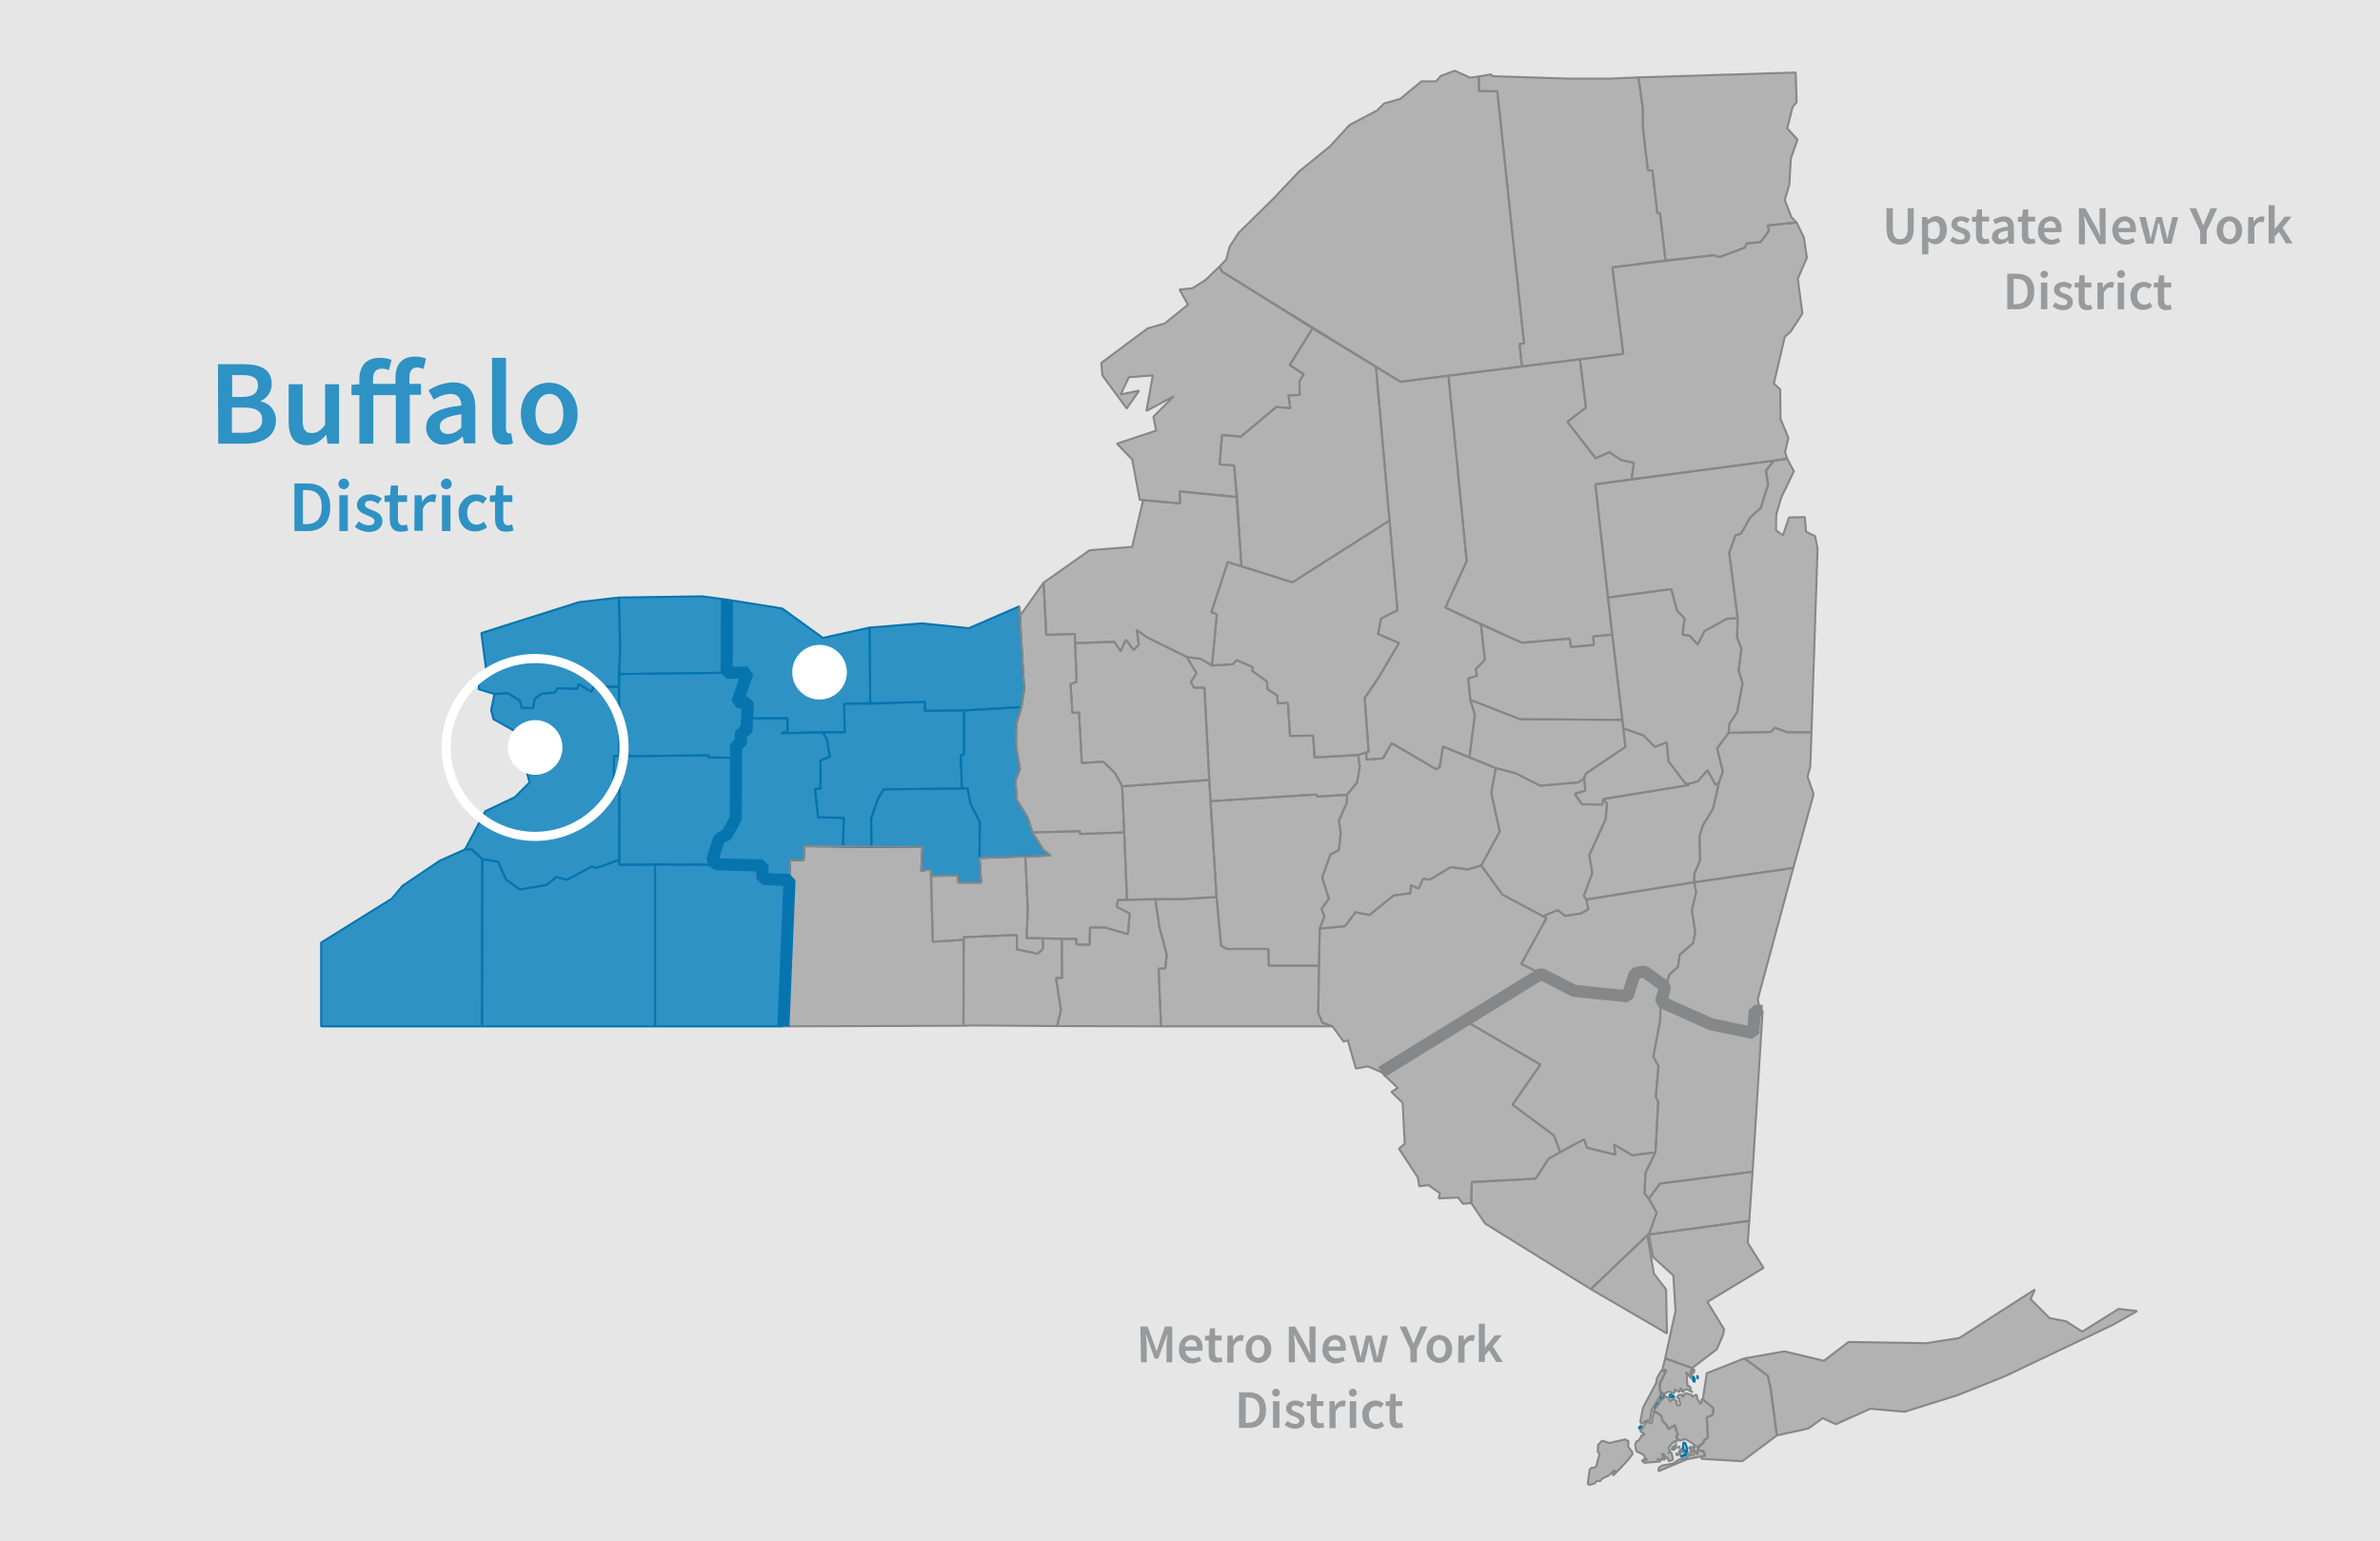 <?xml version="1.0" encoding="utf-8"?>
<!-- Generator: Adobe Illustrator 25.4.1, SVG Export Plug-In . SVG Version: 6.00 Build 0)  -->
<svg version="1.1" id="Layer_1" xmlns="http://www.w3.org/2000/svg" xmlns:xlink="http://www.w3.org/1999/xlink" x="0px" y="0px"
	 viewBox="0 0 784.1 507.9" style="enable-background:new 0 0 784.1 507.9;" xml:space="preserve">
<style type="text/css">
	.st0{fill:#E6E6E6;}
	.st1{opacity:0.8;fill:#A5A5A5;enable-background:new    ;}
	.st2{opacity:0.8;}
	.st3{fill:#A5A5A5;}
	.st4{fill:#007DBC;}
	.st5{fill:none;stroke:#0675AF;stroke-width:0.67;stroke-linejoin:bevel;}
	.st6{fill:none;stroke:#868788;stroke-width:0.67;stroke-linejoin:bevel;}
	.st7{fill:#007DBC;stroke:#868788;stroke-miterlimit:10;}
	.st8{opacity:0.8;fill:#007DBC;enable-background:new    ;}
	.st9{fill:#FFFFFF;}
	.st10{fill:none;stroke:#0675AF;stroke-width:4;stroke-linejoin:bevel;}
	.st11{fill:none;stroke:#FFFFFF;stroke-width:3;stroke-miterlimit:10;}
	.st12{opacity:0.8;fill:#868788;enable-background:new    ;}
	.st13{fill:none;stroke:#868788;stroke-width:4;stroke-linejoin:bevel;}
</style>
<g id="Background">
	<rect x="-11.2" y="-11.4" class="st0" width="804.9" height="530"/>
</g>
<g id="Metro_NY">
	<polygon class="st1" points="543.2,406.8 544.6,414.2 551.3,420.3 552,432 548.6,447.6 557.5,450.8 565.6,444.6 567.7,439.8 
		568,438 562.5,429 581,417.8 575.8,409.5 576.3,402.3 	"/>
	<polygon class="st1" points="482.8,336.4 507.5,350.8 498.3,364 512,374.2 514,379.6 521.9,375.4 522.8,378.2 532.3,380.5 
		531.7,377.1 537.8,380.7 545.4,379.7 546.3,363.1 545.5,361.4 546.4,351.3 544.7,348.2 546.9,336.5 547.2,330.1 548.6,325.1 
		541.7,320.1 538.6,320.7 536.2,328.3 518.6,326.5 507.7,320.9 	"/>
	<polygon class="st1" points="455.1,353.3 460.5,358.5 458.4,359.8 462.1,363.4 462.8,376.9 460.9,378.5 467.1,388 467.6,390.9 
		470.6,390.5 474.4,393.2 474,394.9 480.4,394.6 482,396.7 484.7,396.4 484.9,389.5 505.9,388.4 510.2,381.8 514,379.6 512,374.2 
		498.3,364 507.5,350.8 482.8,336.4 	"/>
	<polygon class="st1" points="582.4,453.3 583.3,457.2 585.4,473 595.8,470.7 600.5,467.3 604.8,469.3 616.2,464.2 627.5,465.2 
		645,459.7 660.5,453.5 696,436.6 704.1,432 698,431.3 686,438.8 680.7,435.4 675.2,434.3 669,428.1 670.4,424.9 645.5,440.9 
		634.6,442.6 609,442.1 600.9,448.4 587.9,445.3 574.7,447.6 	"/>
	<polygon class="st1" points="524.1,424.8 549.2,439.4 548.9,424.9 544.9,419.7 542.7,407 	"/>
	<polygon class="st1" points="535.4,474.3 530.2,475.5 527.8,474.7 527,475.6 526.5,476.1 526.4,478.5 527,479 525.9,483.1 
		525.2,483.7 524.4,483.6 523.7,484.3 523.1,489 523.7,489.3 525.4,488.8 526.1,487.9 527.1,488.1 527.9,487.2 530,486.2 
		531.8,484.5 532.2,484.9 531.7,485.6 531.3,485.6 531.5,486.2 536.1,481.4 537.8,479.2 537.8,478.6 536.4,476.7 536.5,474.9 	"/>
	<polygon class="st1" points="552.6,473.9 553.3,474.7 555.3,474.2 558.3,476.1 557,477.7 557.7,478.4 558.4,477.8 558.1,477.2 
		558.5,476.4 559.2,476.8 561.2,475.4 561.6,474.4 562.7,473.8 562.3,467 564,466.4 564.5,465.4 564.4,463.9 560.7,460.9 
		560.4,462.6 560.1,462.4 559,460.6 559.2,460.3 558.8,459.5 557.5,460.3 557.4,459.7 555.5,459.1 554.8,459.5 554.6,460.3 
		554.2,460.2 554.1,459.5 553,459.7 552.5,460.6 553.2,460.9 553.6,462.9 553.1,463.2 552.5,462.9 552.2,462.5 552.6,461.9 
		551.5,461.1 551.6,460.6 550.2,461.8 549.8,460.7 548.7,460.1 547.2,461.6 546.8,461.4 546.6,461.7 546.8,462.2 544.8,464.9 
		544.7,465.4 545.4,465.2 547.2,466.4 547.8,468.3 549.1,469.6 549.7,470.9 551.8,469.6 552,471 552.6,472 552.8,472.8 552.2,473.3 
			"/>
	<polygon class="st1" points="560.4,478.1 559,477.8 559.3,478.2 559.2,479.3 558.6,478.2 557.8,479.4 556.8,479.3 555.4,480.5 
		553.2,480.9 551.1,482.3 547.6,482.9 546.5,483.6 546.4,484.8 555.9,480.8 561.7,479.7 561.1,478 	"/>
	<polygon class="st1" points="559.5,477.1 559.2,477.6 559.5,477.6 	"/>
	<polygon class="st1" points="557.1,478.2 556.7,478.7 557.4,478.6 	"/>
	<polygon class="st1" points="557.1,476.6 556.5,477 556.7,477.6 	"/>
	<polygon class="st1" points="556.2,479.3 556.2,478.8 555.8,478.9 	"/>
	<polygon class="st1" points="554.4,477.7 555.5,478.1 555.1,479.3 554.5,479.4 554.6,479.7 555.4,479.7 555.9,478.3 555.7,476.8 
		555.2,475.5 554.6,475.3 	"/>
	<polygon class="st1" points="554.7,478.3 554.5,478.2 554.6,478.6 	"/>
	<polygon class="st1" points="554,479.5 553.7,479.9 554.5,480.2 	"/>
	<polygon class="st1" points="543.2,406.8 576.3,402.3 577.4,386.1 546.9,390 543.2,395 545.8,399.6 	"/>
	<polygon class="st1" points="489.3,403.2 524.1,424.8 543.3,406.5 545.8,399.6 543.2,395 541.8,393.2 542.1,386.5 545.4,379.7 
		537.8,380.7 531.7,377.1 532.3,380.5 522.8,378.2 521.9,375.4 510.2,381.8 505.9,388.4 484.9,389.5 484.7,396.4 	"/>
	<polygon class="st1" points="548.8,452 548.6,451.2 548.3,451.6 	"/>
	<polygon class="st1" points="547.4,451.5 545.9,454.1 545.6,455.8 541.3,463.8 540.4,468.6 541,469.2 542,468.3 543.6,468 
		544.1,464.6 547.2,459.5 546.8,458.2 546.8,455.7 548.6,452.3 548.5,451.9 547.9,451.9 	"/>
	<polygon class="st1" points="548.2,459.4 547.5,459 546.8,460.9 547.6,460.9 548.3,460 	"/>
	<polygon class="st1" points="546.1,462.5 546.2,462 544.8,464.1 	"/>
	<polygon class="st1" points="540.6,469.8 539.9,470.5 540.1,470.8 540.9,470.2 	"/>
	<polygon class="st1" points="559.5,477.1 559.5,477.6 560.4,478.1 561.1,478 561.7,479 561.7,479.7 560.8,479.8 560.5,480.7 
		574,481.5 585.4,473 583.3,457.2 582.4,453.3 574.7,447.6 562.3,452.5 561,461.1 564.4,463.9 564.5,465.4 564,466.4 562.3,467 
		562.7,473.8 561.4,474.5 561.2,475.4 	"/>
	<polygon class="st1" points="554.5,476.9 554.3,477.2 554.4,477.7 	"/>
	<polygon class="st1" points="553.2,476.5 552.7,477.2 553.3,476.9 	"/>
	<polygon class="st1" points="552.5,478.9 552.2,479 552.4,479.5 553.1,479.4 	"/>
	<polygon class="st1" points="545.4,465.2 544.7,465.8 544.2,468.7 543.8,469.1 543.3,468.6 542.3,468.7 541.1,470.8 540.4,471.2 
		540.5,471.7 541.9,472.7 540.5,473.2 540.8,473.4 539.8,474.7 539.1,475 538.7,476.2 539.1,478.2 541.5,479.4 541.9,480 
		541.8,480.8 542.6,480.7 542.4,481.2 541.5,481 540.9,481.3 541.7,482 547,481.6 546.9,481 545.8,480.8 548.4,481 548.4,480.5 
		547.2,480.4 548.3,480.3 547.5,479.2 547.8,479 548.5,479.6 548.6,480.5 549.4,480.3 549.8,481.5 551,481.1 551.2,480.7 
		550.6,478.6 549.5,478.8 550.2,478.1 549.7,477 551.2,475.3 551.7,475.3 551.5,474.7 551.9,475.2 552.6,474.8 552.2,473.3 
		552.8,472.8 551.8,469.6 549.7,470.9 549.1,469.6 547.8,468.3 547.2,466.4 	"/>
	<polygon class="st1" points="548,479.2 547.8,479.4 548.3,480 	"/>
	<polygon class="st1" points="577.4,386.1 580.7,333.1 578.1,333 577.6,340.4 563.7,337.5 548.8,330 547.2,330.1 546.9,336.5 
		544.7,348.2 546.4,351.3 545.5,361.4 546.3,363.1 545.4,379.7 542.1,386.5 541.8,393.2 543.2,395 546.9,390 	"/>
	<polygon class="st1" points="559.4,453.8 559.1,453.2 559.3,454.4 	"/>
	<polygon class="st1" points="557.8,453.4 557.6,454.5 558.2,455.5 558.4,454.5 	"/>
	<polygon class="st1" points="548.2,459.4 549.7,458.5 551.5,459.1 551.8,458.5 551.7,457.8 553.2,458.7 553.8,457.3 554.2,458.6 
		554.6,458.7 554.8,458.1 555.8,457.8 557.7,458.8 556.8,458.2 557.1,457.5 556.5,456.7 556,456.8 555.7,454 556,453.3 555.4,452.3 
		555.6,452.2 555.9,452.8 556.6,453 556.9,454.2 557.5,452.6 558.1,452.2 558.2,451.3 557.7,451.1 556.8,452.6 557.5,450.8 
		548.6,447.6 547.7,451.3 548.3,451.6 548.6,451.2 548.9,451.8 546.9,456 547,458.3 	"/>
	<polygon class="st1" points="550.4,459.4 550,459.8 550.2,460.4 551.5,460.6 551.6,460.2 	"/>
</g>
<g id="Upstate_NY" class="st2">
	<polygon class="st3" points="569.5,241.5 583.4,241.2 584.8,239.8 588.8,241.3 596.8,241.3 598.8,180.8 598,176.7 595,175.2 
		594.6,170.4 589.4,170.5 587.4,176.4 585.1,174.7 585.2,169.5 586.9,163.8 591,155.3 588.8,151.2 584.4,151.8 581.8,155.1 
		582.5,159.6 580.1,167.4 576.7,170.4 573.6,175.8 571.7,176.5 569.7,182.2 572.5,203.7 572.3,210.1 573.7,213.7 572.8,221 
		574.1,225.1 572.3,234.7 569.7,238.6 	"/>
	<polygon class="st3" points="572.5,203.7 569.7,182.2 571.7,176.5 573.6,175.8 576.7,170.4 580.1,167.4 582.5,159.6 581.8,155.1 
		584.4,151.8 525.6,159.6 529.7,196.9 550.6,194.1 552.5,201.2 555,203.8 554.3,209.1 556.7,209.5 559.3,212.4 561.5,208 
		568.9,203.9 	"/>
	<polygon class="st3" points="337.8,282.2 338.6,299.8 338.2,309.1 354.6,309.4 354.6,311.2 359,311.3 359.1,305.6 363.9,305.6 
		371.6,307.8 372.2,301 367.9,298.8 368.3,296.6 371.3,296.5 370.4,274.3 355.8,274.8 355.8,273.9 340.1,274.3 343.7,280.1 
		346.1,281.9 	"/>
	<polygon class="st3" points="348.3,338.1 382.5,338.2 381.7,319.2 383.9,319.1 384.4,314.6 382,305.6 380.6,296.2 368.3,296.6 
		367.9,298.8 372.2,301 371.6,307.8 363.9,305.6 359.1,305.6 359,311.3 354.6,311.2 354.6,309.4 349.8,309.4 349.9,322.3 
		347.9,322.2 349.5,332.8 	"/>
	<polygon class="st3" points="258.1,338.2 317.4,338 317.5,309.7 307.3,310.3 306.7,286.4 303.5,287 303.9,279.1 264.9,278.7 
		264.8,283.4 260.3,283.4 	"/>
	<polygon class="st3" points="401.8,87.8 402.6,89.5 461.4,125.8 501.4,120.7 500.6,113.3 502.1,113.2 493.3,30.1 487.3,30 
		487.2,25.2 484.3,25.6 479.3,23.3 474.7,25 473.1,26.8 468.3,26.8 461.3,32.6 456,34.1 453.7,36.4 444.6,41.2 438.2,48.2 428,56.5 
		419.4,65.6 408.1,76.7 405.1,81.3 404,85.5 	"/>
	<polygon class="st3" points="317.5,309.7 317.5,308.8 335,308.1 335,312.8 341.9,314.3 343.6,312.7 343.6,309.2 338.2,309.1 
		338.6,299.8 337.8,282.2 322.7,282.7 323.2,290.8 315.7,290.8 315.6,288.5 306.7,288.6 307.3,310.3 	"/>
	<polygon class="st3" points="488,285.2 495,294.8 508.3,301.9 513.2,299.9 515.7,301.8 520.9,301 523.3,299.6 522.6,296.4 
		521.8,295.2 524.6,287.6 523.6,281.8 529,269.9 529.4,264.7 528.2,263.3 527.9,265.1 521.2,265 518.8,261.6 522.3,260.5 
		521.9,256.5 520,257.8 507.4,258.9 499.3,254.8 492.8,253.1 491.3,261.2 494.1,274 	"/>
	<polygon class="st3" points="521.9,256.5 522.3,260.5 518.8,261.6 521.2,265 527.9,265.1 528.2,263.3 556.3,258.7 556.3,258.3 
		555.3,258.2 549.7,250.9 549.1,244.6 545.2,246.1 541.4,242.3 534.8,240 535.5,246.1 522.5,254.9 	"/>
	<polygon class="st3" points="529.7,196.9 534.8,240 541.4,242.3 545.2,246.1 549.1,244.6 549.7,250.9 555.3,258.2 556.3,258.3 
		559.3,257.5 562.5,253.8 565.2,258.6 566.3,257.9 567.6,254.2 565.7,246.6 569.5,241.5 569.7,238.6 572.3,234.7 574.1,225.1 
		572.8,221 573.7,213.7 572.3,210.1 572.5,203.7 568.9,203.9 561.5,208 559.3,212.4 556.7,209.5 554.3,209.1 555,203.8 552.5,201.2 
		550.6,194.1 	"/>
	<polygon class="st3" points="558.2,290.7 590.8,286 597.5,261.7 595.5,255.9 596.4,252.7 596.8,241.3 588.8,241.3 584.8,239.8 
		583.4,241.2 569.5,241.5 565.7,246.6 567.6,254.2 566.3,257.9 564.4,266.4 561,272 559.9,275.6 560.1,283.5 558.2,288 	"/>
	<polygon class="st3" points="434.8,306 443.1,305.2 446.6,300.6 451.2,301.5 459.1,295.1 464.7,294.3 464.8,291.7 467.4,292.8 
		468.9,289.5 471,289.9 478,285.7 483.5,286.5 488,285.2 494.1,274 491.3,261.2 492.8,253.1 475.4,246 474.3,252.7 473.2,253.5 
		458.5,244.9 455.6,249.9 450.2,250.3 450.1,247.9 447.4,248.8 448,252.6 447.1,257.8 443.8,261.9 443.7,264.5 441.1,270.4 
		441.7,274.4 441.1,280.1 438.3,281.6 435.6,289.1 437.8,296.2 435.4,299.4 436.3,302 	"/>
	<polygon class="st3" points="343.8,192 344.7,209.2 354.1,208.9 354.2,211.9 367.1,211.5 369.2,214.6 370.9,210.8 373.5,214.2 
		375.2,212.4 374.5,207.6 377.7,209.9 391,216.5 395.6,217.1 399.3,219.3 400.9,202.4 399.1,201.7 404.5,185.2 409,186.6 
		407.6,163.8 388.6,161.9 388.8,165.9 376.6,164.8 373,180.2 359,181.3 	"/>
	<polygon class="st3" points="354.2,211.9 354.7,224.7 352.7,225.3 353.3,234.9 355.5,234.8 356.4,251.4 363.5,251 367.4,254.8 
		369.7,259.1 398.4,257 396.8,226.6 393.4,226.6 392.3,224.8 394.2,221.8 391,216.5 377.7,209.9 374.5,207.6 375.2,212.4 
		373.5,214.2 370.9,210.8 369.2,214.6 367.1,211.5 	"/>
	<polygon class="st3" points="399.3,219.3 406.1,218.9 407.4,217.5 412.7,219.8 412.6,221.1 417.4,224.6 417.6,227.1 420.8,229.2 
		421,231.8 424.3,231.6 425,242.5 432.6,242.4 433.1,249.6 447.4,248.8 450.9,247.8 449.6,230 454.1,223.4 460.9,211.9 454,208.9 
		455,203.8 460.4,201.1 457.8,171.5 425.8,191.9 404.5,185.2 399.1,201.7 400.9,202.4 	"/>
	<polygon class="st3" points="492.8,253.1 499.3,254.8 507.4,258.9 520,257.8 521.9,256.5 522.5,254.9 535.5,246.1 534.5,237.2 
		500.8,237 484.4,230.6 485.8,235.6 484.1,249.6 	"/>
	<polygon class="st3" points="398.4,257 398.8,264 433.7,261.8 433.8,262.5 443.8,261.9 447.1,257.8 448,252.6 447.4,248.8 
		433.1,249.6 432.6,242.4 425,242.5 424.3,231.6 421,231.8 420.8,229.2 417.6,227.1 417.4,224.6 412.6,221.1 412.7,219.8 
		407.4,217.5 406.1,218.9 399.3,219.3 395.6,217.1 391,216.5 394.2,221.8 392.3,224.8 393.4,226.6 396.8,226.6 	"/>
	<polygon class="st3" points="409,186.6 425.8,191.9 457.8,171.5 453.3,120.9 432.4,108.2 424.9,120.3 429.5,123.3 428.1,125.7 
		428.2,130.1 424.5,130.3 425.1,134.5 420.5,134.1 408.8,143.9 402.6,143.3 401.8,153 406.6,153.4 	"/>
	<polygon class="st3" points="375.5,164.7 388.8,165.9 388.6,161.9 407.6,163.8 406.6,153.4 401.8,153 402.6,143.3 408.8,143.9 
		420.5,134.1 425.1,134.5 424.5,130.3 428.2,130.1 428.1,125.7 429.5,123.3 424.9,120.3 432.4,108.2 402.6,89.5 401.8,87.8 
		397.1,92.3 392.8,95 388.6,95.4 391.4,100.4 383.7,106.6 378.1,108.2 362.8,119.6 363.2,123.7 371.2,134.6 375.3,128.7 369.2,130 
		371.9,124.3 379.8,123.7 377.7,135.4 386.7,130.6 380,137.3 380.9,141.9 368,146.2 373,151.4 	"/>
	<polygon class="st3" points="484.1,249.6 485.8,235.6 484.4,230.6 483.7,223.6 486.6,222.7 486.2,220.5 489.2,217.4 487.9,205.8 
		476.2,200.2 483.2,184.9 477.2,123.8 461.4,125.8 453.3,120.9 460.4,201.1 455,203.8 454,208.9 460.9,211.9 454.1,223.4 449.6,230 
		450.9,247.8 450.1,247.9 450.2,250.3 455.6,249.9 458.5,244.9 473.2,253.5 474.3,252.7 475.4,246 	"/>
	<polygon class="st3" points="477.2,123.8 483.2,184.9 476.2,200.2 501.4,211.8 517.2,210.4 517.5,213.2 525.1,212.5 524.9,209.7 
		531.2,209.1 525.6,159.6 537.5,157.9 538.3,152.5 534.1,151.6 530.2,149 525.7,151 516.4,139 522.5,134.3 520.5,118.4 	"/>
	<polygon class="st3" points="507.7,320.9 518.6,326.5 536.2,328.3 538.6,320.7 541.7,320.1 548.6,325.1 550,321.1 552.8,318.6 
		553.4,314.6 557.8,310.8 558.5,307.2 557.4,299.8 558.8,294.2 558.2,290.7 522.6,296.4 523.3,299.6 520.9,301 515.7,301.8 
		513.2,299.9 508.3,301.9 509.5,302.5 501.2,317.6 	"/>
	<polygon class="st3" points="534.5,237.2 531.2,209.1 524.9,209.7 525.1,212.5 517.5,213.2 517.2,210.4 501.4,211.8 487.9,205.8 
		489.2,217.4 486.2,220.5 486.6,222.7 483.7,223.6 484.4,230.6 500.8,237 	"/>
	<polygon class="st3" points="487.2,25.2 487.3,30 493.3,30.1 502.1,113.2 500.6,113.3 501.4,120.7 534.8,116.6 531.2,88.1 
		548.7,85.8 546.9,70.2 546,70.3 544.4,56.1 542.9,56.2 541.3,42.5 541.2,35.6 539.8,25.5 530.5,26 516.5,25.9 491.6,25.1 
		491.2,24.5 	"/>
	<polygon class="st3" points="537.5,157.9 588.8,151.2 588.1,148.9 589.2,144.3 586.6,138 586.5,128.3 584.4,126.4 588,111 
		590,109.2 593.8,103.3 592.3,91.8 595.3,84.9 594.3,78.3 591.9,73.3 582.4,74.3 582.8,76.1 580,79.8 575.5,80.2 574.8,81.6 
		566.5,84.7 564.5,84.1 531.2,88.1 534.8,116.6 520.5,118.4 522.5,134.3 516.4,139 525.7,151 530.2,149 534.1,151.6 538.3,152.5 	
		"/>
	<polygon class="st3" points="439,338.2 442.7,343.3 444,342.7 446.7,352.1 450.7,351.4 455.1,353.3 507.7,320.9 501.2,317.6 
		509.5,302.5 495,294.8 488,285.2 483.5,286.5 478,285.7 471,289.9 468.9,289.5 467.4,292.8 464.8,291.7 464.7,294.3 459.1,295.1 
		451.2,301.5 446.6,300.6 443.1,305.2 434.8,306 434.2,333.8 435.7,337 	"/>
	<polygon class="st3" points="369.7,259.1 371.3,296.5 388.8,296.3 400.8,295.6 398.4,257 	"/>
	<polygon class="st3" points="579.9,333 579.1,329.3 590.8,286 558.2,290.7 558.8,294.2 557.4,299.8 558.5,307.2 557.8,310.8 
		553.4,314.6 552.8,318.6 550,321.1 547.2,330.1 548.8,330 563.7,337.5 577.6,340.4 578.1,333 	"/>
	<polygon class="st3" points="539.8,25.5 541.2,35.6 541.3,42.5 542.9,56.2 544.4,56.1 546,70.3 546.9,70.2 548.7,85.8 564.5,84.1 
		566.5,84.7 574.8,81.6 575.5,80.2 580,79.8 582.8,76.1 582.4,74.3 591.9,73.3 590.2,71.6 588,65.9 589.5,60.9 590,52.2 592.2,46 
		588.8,42.3 590.6,35.2 591.9,33.6 591.6,23.9 	"/>
	<polygon class="st3" points="400.8,295.6 402.3,311.6 404.2,312.7 417.9,312.7 418,318.2 434.5,318.2 434.8,306 436.3,302 
		435.4,299.4 437.8,296.2 435.6,289.1 438.3,281.6 441.1,280.1 441.7,274.4 441.1,270.4 443.7,264.5 443.8,261.9 433.8,262.5 
		433.7,261.8 398.8,264 	"/>
	<polygon class="st3" points="320.3,337.9 348.3,338.1 349.5,332.8 347.9,322.2 349.9,322.3 349.8,309.4 343.6,309.2 343.6,312.7 
		341.9,314.3 335,312.8 335,308.1 317.5,308.8 317.4,338 	"/>
	<polygon class="st3" points="336.5,233 334.8,238.5 334.7,245.6 336,253.5 334.5,257.2 335,263.6 338.6,269.5 340.1,274.3 
		355.8,273.9 355.8,274.8 370.4,274.3 369.7,259.1 367.4,254.8 363.5,251 356.4,251.4 355.5,234.8 353.3,234.9 352.7,225.3 
		354.7,224.7 354.1,208.9 344.7,209.2 343.8,192 336.2,202.7 335.8,199.8 337.4,227.2 	"/>
	<polygon class="st3" points="380.6,296.2 382,305.6 384.4,314.6 383.9,319.1 381.7,319.2 382.5,338.2 439,338.2 435.7,337 
		434.2,333.8 434.5,318.2 418,318.2 417.9,312.7 404.2,312.7 402.3,311.6 400.8,295.6 388.8,296.3 	"/>
	<polygon class="st3" points="558.2,290.7 558.2,288 560.1,283.5 559.9,275.6 561,272 564.4,266.4 566.3,257.9 565.2,258.6 
		562.5,253.8 559.3,257.5 556.3,258.3 556.3,258.7 528.2,263.3 529.4,264.7 529,269.9 523.6,281.8 524.6,287.6 521.8,295.2 
		522.6,296.4 	"/>
</g>
<g id="Buffalo" class="st2">
	<polygon class="st4" points="287.1,279.1 303.9,279.1 303.5,287 306.7,286.4 306.7,288.6 315.6,288.5 315.7,290.8 323.2,290.8 
		322.7,282.7 322.7,270.9 319.7,264.8 318.8,259.8 291.1,260.1 289.3,263.1 287,269.7 	"/>
	<polygon class="st4" points="204,249.2 202.3,249.1 202.2,258.1 204.1,258.1 204,285 236.2,284.8 234.6,283.6 236.9,276.4 
		239.4,275.1 242.4,269.7 242.6,249.7 233.5,249.6 233.5,248.9 	"/>
	<polygon class="st4" points="286.7,231.9 304.7,231.3 304.7,234.2 317.6,234.1 336.5,233 337.4,227.2 335.8,199.8 319.2,207 
		303.7,205.4 286.5,206.8 	"/>
	<polygon class="st4" points="316.9,259.8 318.8,259.8 319.7,264.8 322.7,270.9 322.7,282.7 346.1,281.9 343.7,280.1 340.1,274.3 
		338.6,269.5 335,263.6 334.5,257.2 336,253.5 334.7,245.6 334.8,238.5 336.5,233 317.6,234.1 317.6,248.6 316.5,249 	"/>
	<polygon class="st4" points="203.9,222.1 239.4,221.7 239.5,197.6 231.4,196.5 203.9,196.9 204.3,213.1 	"/>
	<polygon class="st4" points="277.7,279 287.1,279.1 287,269.7 289.3,263.1 291.1,260.1 316.9,259.8 316.5,249 317.6,248.6 
		317.6,234.1 304.7,234.2 304.7,231.3 278.1,231.9 278.3,241.3 270.9,241.2 272.4,243.5 273.4,249.4 270.3,250.6 270.3,259.9 
		268.5,259.9 269.5,269.3 278,269.5 	"/>
	<polygon class="st4" points="158.6,208.6 160.2,221 158.1,222.9 157.7,227.1 162.9,228.7 167.2,228.4 171.3,230.9 171.8,233.2 
		175.6,233.4 176.2,230.3 178.4,228.6 182.8,228.2 183.6,226.7 190.2,227 190.6,225.4 194.8,227.9 195.6,226.3 204,226.3 
		204.3,213.1 203.9,196.9 190.8,198.4 	"/>
	<polygon class="st4" points="246,236.7 259.5,236.7 259.4,241.1 257.4,241.6 278.3,241.3 278.1,231.9 286.7,231.9 286.5,206.8 
		271.1,210.2 257.7,200.5 239.5,197.6 239.4,221.7 246.3,221.6 242.9,231.4 246.4,231.6 	"/>
	<polygon class="st4" points="260.1,290 260.3,283.4 264.8,283.4 264.9,278.7 277.7,279 278,269.5 269.5,269.3 268.5,259.9 
		270.3,259.9 270.3,250.6 273.4,249.4 272.4,243.5 270.9,241.2 257.4,241.6 259.4,241.1 259.5,236.7 246,236.7 245.9,241.1 
		244.1,241.1 244.1,245.2 242.5,245.2 242.4,269.7 239.4,275.1 236.9,276.4 234.6,283.6 236.2,284.8 251.2,285.2 251.2,289.6 	"/>
	<polygon class="st4" points="203.9,222.1 204,249.2 233.5,248.9 233.5,249.6 242.6,249.7 242.5,245.2 244.1,245.2 244.1,241.1 
		245.9,241.1 246.4,231.6 242.9,231.4 246.3,221.6 	"/>
	<polygon class="st4" points="158.9,283.1 164.1,283.9 166.7,289.8 171.3,293.1 180.1,291.6 183.3,289 186.7,289.9 195,285.5 
		196.6,286 204,283.3 204.1,258.1 202.2,258.1 202.3,249.1 204,249.2 204,226.3 195.6,226.3 194.8,227.9 190.6,225.4 190.2,227 
		183.6,226.7 182.8,228.2 178.4,228.6 176.2,230.3 175.6,233.4 171.8,233.2 171.3,230.9 167.2,228.4 162.9,228.7 161.8,234 
		162.6,237 169.6,240.9 174.5,257.8 169.6,262.7 159.9,267.3 153.2,279.9 155.3,279.8 	"/>
	<polygon class="st4" points="105.8,310.6 105.8,338.2 158.8,338.2 158.9,283.1 155.3,279.8 153.2,279.9 144.9,283.6 132.6,291.9 
		129.1,296.1 	"/>
	<polygon class="st4" points="158.8,338.2 215.8,338.2 215.8,284.8 204,285 204,283.3 196.6,286 195,285.5 186.7,289.9 183.3,289 
		180.1,291.6 171.3,293.1 166.7,289.8 164.1,283.9 158.9,283.1 	"/>
	<polygon class="st4" points="215.8,338.2 258.1,338.2 259.5,296.9 260.1,290 251.2,289.6 251.2,285.2 215.8,284.8 	"/>
</g>
<g id="Buffalo_Outline">
	<polygon class="st5" points="559.5,477.1 559.2,477.6 559.5,477.6 	"/>
	<polygon class="st5" points="554.4,477.7 555.5,478.1 555.1,479.3 554.5,479.4 554.6,479.7 555.4,479.7 555.9,478.3 555.7,476.8 
		555.2,475.5 554.6,475.3 	"/>
	<polygon class="st5" points="554.7,478.3 554.5,478.2 554.6,478.6 	"/>
	<polygon class="st5" points="554,479.5 553.7,479.9 554.5,480.2 	"/>
	<polygon class="st5" points="548.8,452 548.6,451.2 548.3,451.6 	"/>
	<polygon class="st5" points="548.2,459.4 547.5,459 546.8,460.9 547.6,460.9 548.3,460 	"/>
	<polygon class="st5" points="546.1,462.5 546.2,462 544.8,464.1 	"/>
	<polygon class="st5" points="540.6,469.8 539.9,470.5 540.1,470.8 540.9,470.2 	"/>
	<polygon class="st5" points="554.5,476.9 554.3,477.2 554.4,477.7 	"/>
	<polygon class="st5" points="553.7,477.8 553.3,478.5 553.5,478.8 554.1,478.1 	"/>
	<polygon class="st5" points="551.4,477.6 552,477 552,476.3 551,477.1 551,477.5 	"/>
	<polygon class="st5" points="548,479.2 547.8,479.4 548.3,480 	"/>
	<polygon class="st5" points="559.4,453.8 559.1,453.2 559.3,454.4 	"/>
	<polygon class="st5" points="557.8,453.4 557.6,454.5 558.2,455.5 558.4,454.5 	"/>
	<polygon class="st5" points="550.4,459.4 550,459.8 550.2,460.4 551.5,460.6 551.6,460.2 	"/>
	<polygon class="st5" points="287.1,279.1 303.9,279.1 303.5,287 306.7,286.4 306.7,288.6 315.6,288.5 315.7,290.8 323.2,290.8 
		322.7,282.7 322.8,270.9 319.7,264.8 318.8,259.8 291.1,260.1 289.3,263.1 287,269.7 	"/>
	<polygon class="st5" points="204,249.2 202.3,249.1 202.2,258.1 204.1,258.1 204,285 236.2,284.8 234.6,283.6 236.9,276.4 
		239.4,275.1 242.4,269.7 242.6,249.7 233.5,249.6 233.5,248.9 	"/>
	<polygon class="st5" points="286.7,231.9 304.7,231.3 304.7,234.2 317.6,234.1 336.5,233 337.4,227.2 335.8,199.8 319.2,207 
		303.7,205.4 286.5,206.8 	"/>
	<polygon class="st5" points="316.9,259.8 318.8,259.8 319.7,264.8 322.8,270.9 322.7,282.7 346.1,281.9 343.7,280.1 340.1,274.3 
		338.6,269.5 335,263.6 334.5,257.2 336,253.5 334.7,245.6 334.8,238.5 336.5,233 317.6,234.1 317.6,248.6 316.5,249 	"/>
	<polygon class="st5" points="203.9,222.1 239.4,221.7 239.5,197.6 231.4,196.5 203.9,196.9 204.3,213.1 	"/>
	<polygon class="st5" points="277.7,279 287.1,279.1 287,269.7 289.3,263.1 291.1,260.1 316.9,259.8 316.5,249 317.6,248.6 
		317.6,234.1 304.7,234.2 304.7,231.3 278.1,231.9 278.3,241.3 270.9,241.2 272.4,243.5 273.4,249.4 270.3,250.6 270.3,259.9 
		268.5,259.9 269.5,269.3 278,269.5 	"/>
	<polygon class="st5" points="158.6,208.6 160.2,221 158.1,222.9 157.7,227.1 162.9,228.7 167.2,228.4 171.3,230.9 171.8,233.2 
		175.6,233.4 176.2,230.3 178.4,228.6 182.8,228.2 183.6,226.8 190.2,227 190.6,225.4 194.8,227.9 195.6,226.3 204,226.3 
		204.3,213.1 203.9,196.9 190.8,198.4 	"/>
	<polygon class="st5" points="246,236.7 259.5,236.7 259.4,241.1 257.4,241.6 278.3,241.3 278.1,231.9 286.7,231.9 286.5,206.8 
		271.1,210.2 257.7,200.5 239.5,197.6 239.4,221.7 246.3,221.6 242.9,231.4 246.4,231.6 	"/>
	<polygon class="st5" points="260.1,290 260.3,283.4 264.8,283.4 264.9,278.8 277.7,279 278,269.5 269.5,269.3 268.5,259.9 
		270.3,259.9 270.3,250.6 273.4,249.4 272.4,243.5 270.9,241.2 257.4,241.6 259.4,241.1 259.5,236.7 246,236.7 245.9,241.1 
		244.1,241.1 244.1,245.2 242.5,245.2 242.4,269.7 239.4,275.1 236.9,276.4 234.6,283.6 236.2,284.8 251.2,285.2 251.2,289.6 	"/>
	<polygon class="st5" points="203.9,222.1 204,249.2 233.5,248.9 233.5,249.6 242.6,249.7 242.5,245.2 244.1,245.2 244.1,241.1 
		245.9,241.1 246.4,231.6 242.9,231.4 246.3,221.6 	"/>
	<polygon class="st5" points="158.9,283.1 164.1,283.9 166.7,289.8 171.3,293.1 180.1,291.6 183.3,289 186.8,289.9 195,285.5 
		196.6,286 204,283.3 204.1,258.1 202.2,258.1 202.3,249.1 204,249.2 204,226.3 195.6,226.3 194.8,227.9 190.6,225.4 190.2,227 
		183.6,226.8 182.8,228.2 178.4,228.6 176.2,230.3 175.6,233.4 171.8,233.2 171.3,230.9 167.2,228.4 162.9,228.7 161.8,234 
		162.6,237 169.6,240.9 174.5,257.8 169.6,262.7 159.9,267.3 153.2,279.9 155.3,279.8 	"/>
	<polygon class="st5" points="105.8,310.6 105.8,338.2 158.8,338.2 158.9,283.1 155.3,279.8 153.2,279.9 144.9,283.6 132.6,291.9 
		129.1,296.1 	"/>
	<polygon class="st5" points="158.8,338.2 215.8,338.2 215.8,284.8 204,285 204,283.3 196.6,286 195,285.5 186.8,289.9 183.3,289 
		180.1,291.6 171.3,293.1 166.7,289.8 164.1,283.9 158.9,283.1 	"/>
	<polygon class="st5" points="215.8,338.2 258.1,338.2 259.5,296.9 260.1,290 251.2,289.6 251.2,285.2 215.8,284.8 	"/>
</g>
<g id="Upstate_Outline">
	<polygon class="st6" points="569.5,241.5 583.4,241.2 584.8,239.8 588.8,241.3 596.8,241.3 598.8,180.8 598,176.7 595,175.2 
		594.6,170.4 589.4,170.5 587.4,176.4 585.1,174.7 585.2,169.5 586.9,163.8 591,155.3 588.8,151.2 584.4,151.8 581.8,155.1 
		582.5,159.6 580.1,167.4 576.7,170.4 573.6,175.8 571.7,176.5 569.7,182.2 572.5,203.7 572.3,210.1 573.7,213.7 572.8,221 
		574.1,225.1 572.3,234.7 569.7,238.6 	"/>
	<polygon class="st6" points="572.5,203.7 569.7,182.2 571.7,176.5 573.6,175.8 576.7,170.4 580.1,167.4 582.5,159.6 581.8,155.1 
		584.4,151.8 525.6,159.6 529.7,196.9 550.6,194.1 552.5,201.2 555,203.8 554.3,209.1 556.7,209.5 559.3,212.4 561.5,208 
		568.9,203.9 	"/>
	<polygon class="st6" points="337.8,282.2 338.6,299.8 338.2,309.1 354.6,309.4 354.6,311.2 359,311.3 359.1,305.6 363.9,305.6 
		371.6,307.8 372.2,301 367.9,298.8 368.3,296.6 371.3,296.5 370.4,274.3 355.8,274.8 355.8,273.9 340.1,274.3 343.7,280.1 
		346.1,281.9 	"/>
	<polygon class="st6" points="348.3,338.1 382.5,338.2 381.7,319.2 383.9,319.1 384.4,314.6 382,305.6 380.6,296.2 368.3,296.6 
		367.9,298.8 372.2,301 371.6,307.8 363.9,305.6 359.1,305.6 359,311.3 354.6,311.2 354.6,309.4 349.8,309.4 349.9,322.3 
		347.9,322.2 349.5,332.8 	"/>
	<polygon class="st6" points="258.1,338.2 317.4,338 317.5,309.7 307.3,310.3 306.7,286.4 303.5,287 303.9,279.1 264.9,278.8 
		264.8,283.4 260.3,283.4 	"/>
	<polygon class="st6" points="401.8,87.8 402.6,89.5 461.4,125.8 501.4,120.7 500.6,113.3 502.1,113.2 493.3,30.1 487.3,30 
		487.2,25.2 484.3,25.6 479.3,23.3 474.7,25 473.1,26.8 468.3,26.8 461.3,32.6 456,34.1 453.7,36.4 444.6,41.2 438.2,48.2 428,56.5 
		419.4,65.6 408.1,76.7 405.1,81.3 404,85.5 	"/>
	<polygon class="st6" points="488,285.2 495,294.8 508.3,301.9 513.2,299.9 515.7,301.8 520.9,301 523.3,299.6 522.6,296.4 
		521.8,295.2 524.6,287.6 523.6,281.8 529,269.9 529.4,264.7 528.2,263.3 527.9,265.1 521.2,265 518.8,261.6 522.3,260.5 
		521.9,256.5 520,257.8 507.4,258.9 499.3,254.8 492.8,253.1 491.3,261.2 494.1,274 	"/>
	<polygon class="st6" points="521.9,256.5 522.3,260.5 518.8,261.6 521.2,265 527.9,265.1 528.2,263.3 556.3,258.7 556.3,258.3 
		555.3,258.2 549.7,250.9 549.1,244.6 545.2,246.1 541.4,242.3 534.8,240 535.5,246.1 522.5,254.9 	"/>
	<polygon class="st6" points="529.7,196.9 534.8,240 541.4,242.3 545.2,246.1 549.1,244.6 549.7,250.9 555.3,258.2 556.3,258.3 
		559.3,257.5 562.5,253.8 565.2,258.6 566.3,257.9 567.6,254.2 565.7,246.6 569.5,241.5 569.7,238.6 572.3,234.7 574.1,225.1 
		572.8,221 573.7,213.7 572.3,210.1 572.5,203.7 568.9,203.9 561.5,208 559.3,212.4 556.7,209.5 554.3,209.1 555,203.8 552.5,201.2 
		550.6,194.1 	"/>
	<polygon class="st6" points="558.2,290.7 590.8,286 597.5,261.7 595.5,255.9 596.4,252.7 596.8,241.3 588.8,241.3 584.8,239.8 
		583.4,241.2 569.5,241.5 565.7,246.6 567.6,254.2 566.3,257.9 564.4,266.4 561,272 559.9,275.6 560.1,283.5 558.2,288 	"/>
	<polygon class="st6" points="434.8,306 443.1,305.2 446.6,300.6 451.2,301.5 459.1,295.1 464.7,294.3 464.8,291.7 467.4,292.8 
		468.9,289.5 471,289.9 478,285.7 483.5,286.5 488,285.2 494.1,274 491.3,261.2 492.8,253.1 475.4,246 474.3,252.7 473.2,253.5 
		458.5,244.9 455.6,249.9 450.2,250.3 450.1,247.9 447.4,248.8 448,252.6 447.1,257.8 443.8,261.9 443.7,264.5 441.1,270.4 
		441.7,274.4 441.1,280.1 438.3,281.6 435.6,289.1 437.8,296.2 435.4,299.4 436.3,302 	"/>
	<polygon class="st6" points="343.8,192 344.7,209.2 354.1,208.9 354.2,211.9 367.1,211.5 369.2,214.6 370.9,210.8 373.5,214.2 
		375.2,212.4 374.5,207.6 377.7,209.9 391,216.5 395.6,217.1 399.3,219.3 400.9,202.4 399.1,201.7 404.5,185.2 409,186.6 
		407.6,163.8 388.6,161.9 388.8,165.9 376.6,164.8 373,180.2 359,181.3 	"/>
	<polygon class="st6" points="354.2,211.9 354.7,224.7 352.7,225.4 353.3,234.9 355.5,234.8 356.4,251.4 363.5,251 367.4,254.8 
		369.7,259.1 398.4,257 396.8,226.6 393.4,226.6 392.3,224.8 394.2,221.8 391,216.5 377.7,209.9 374.5,207.6 375.2,212.4 
		373.5,214.2 370.9,210.8 369.2,214.6 367.1,211.5 	"/>
	<polygon class="st6" points="399.3,219.3 406.1,218.9 407.4,217.5 412.7,219.8 412.6,221.1 417.4,224.6 417.6,227.1 420.8,229.2 
		421,231.8 424.3,231.6 425,242.5 432.6,242.4 433.1,249.6 447.4,248.8 450.9,247.8 449.6,230 454.1,223.4 460.9,211.9 454,208.9 
		455,203.8 460.4,201.1 457.8,171.5 425.8,191.9 404.5,185.2 399.1,201.7 400.9,202.4 	"/>
	<polygon class="st6" points="492.8,253.1 499.3,254.8 507.4,258.9 520,257.8 521.9,256.5 522.5,254.9 535.5,246.1 534.5,237.2 
		500.8,237 484.4,230.6 485.9,235.6 484.1,249.6 	"/>
	<polygon class="st6" points="398.4,257 398.8,264 433.7,261.8 433.8,262.5 443.8,261.9 447.1,257.8 448,252.6 447.4,248.8 
		433.1,249.6 432.6,242.4 425,242.5 424.3,231.6 421,231.8 420.8,229.2 417.6,227.1 417.4,224.6 412.6,221.1 412.7,219.8 
		407.4,217.5 406.1,218.9 399.3,219.3 395.6,217.1 391,216.5 394.2,221.8 392.3,224.8 393.4,226.6 396.8,226.6 	"/>
	<polygon class="st6" points="409,186.6 425.8,191.9 457.8,171.5 453.3,120.9 432.4,108.2 424.9,120.3 429.5,123.3 428.1,125.7 
		428.2,130.1 424.5,130.3 425.1,134.5 420.5,134.1 408.8,143.9 402.6,143.3 401.8,153 406.6,153.4 	"/>
	<polygon class="st6" points="375.5,164.7 388.8,165.9 388.6,161.9 407.6,163.8 406.6,153.4 401.8,153 402.6,143.3 408.8,143.9 
		420.5,134.1 425.1,134.5 424.5,130.3 428.2,130.1 428.1,125.7 429.5,123.3 424.9,120.3 432.4,108.2 402.6,89.5 401.8,87.8 
		397.1,92.3 392.8,95 388.6,95.4 391.4,100.4 383.7,106.6 378.1,108.2 362.8,119.6 363.2,123.7 371.2,134.6 375.3,128.7 369.2,130 
		371.9,124.3 379.8,123.7 377.7,135.4 386.7,130.6 380,137.3 380.9,141.9 368,146.2 373,151.4 	"/>
	<polygon class="st6" points="484.1,249.6 485.9,235.6 484.4,230.6 483.7,223.6 486.6,222.7 486.2,220.5 489.2,217.4 487.9,205.8 
		476.2,200.2 483.2,184.9 477.2,123.8 461.4,125.8 453.3,120.9 460.4,201.1 455,203.8 454,208.9 460.9,211.9 454.1,223.4 449.6,230 
		450.9,247.8 450.1,247.9 450.2,250.3 455.6,249.9 458.5,244.9 473.2,253.5 474.3,252.7 475.4,246 	"/>
	<polygon class="st6" points="477.2,123.8 483.2,184.9 476.2,200.2 501.4,211.8 517.2,210.4 517.5,213.2 525.1,212.5 524.9,209.7 
		531.2,209.1 525.6,159.6 537.5,157.9 538.3,152.5 534.1,151.6 530.2,149 525.7,151 516.4,139 522.5,134.3 520.5,118.4 	"/>
	<polygon class="st6" points="507.7,320.9 518.6,326.5 536.2,328.3 538.6,320.7 541.7,320.1 548.6,325.1 550,321.1 552.8,318.6 
		553.4,314.6 557.8,310.8 558.5,307.2 557.4,299.8 558.8,294.2 558.2,290.7 522.6,296.4 523.3,299.6 520.9,301 515.7,301.8 
		513.2,299.9 508.3,301.9 509.5,302.5 501.2,317.6 	"/>
	<polygon class="st6" points="534.5,237.2 531.2,209.1 524.9,209.7 525.1,212.5 517.5,213.2 517.2,210.4 501.4,211.8 487.9,205.8 
		489.2,217.4 486.2,220.5 486.6,222.7 483.7,223.6 484.4,230.6 500.8,237 	"/>
	<polygon class="st6" points="487.2,25.2 487.3,30 493.3,30.1 502.1,113.2 500.6,113.3 501.4,120.7 534.8,116.6 531.2,88.1 
		548.7,85.8 546.9,70.2 546,70.3 544.4,56.1 542.9,56.2 541.3,42.5 541.2,35.6 539.8,25.5 530.5,25.9 516.5,25.9 491.6,25.1 
		491.3,24.5 	"/>
	<polygon class="st6" points="537.5,157.9 588.8,151.2 588.1,148.9 589.2,144.3 586.6,138 586.5,128.3 584.4,126.4 588,111 
		590,109.2 593.8,103.3 592.3,91.8 595.3,84.9 594.3,78.3 591.9,73.3 582.4,74.3 582.8,76.1 580,79.8 575.5,80.2 574.8,81.6 
		566.5,84.7 564.5,84.1 531.2,88.1 534.8,116.6 520.5,118.4 522.5,134.3 516.4,139 525.7,151 530.2,149 534.1,151.6 538.3,152.5 	
		"/>
	<polygon class="st6" points="439,338.2 442.7,343.3 444,342.7 446.7,352.1 450.7,351.4 455.1,353.3 507.7,320.9 501.2,317.6 
		509.5,302.5 495,294.8 488,285.2 483.5,286.5 478,285.7 471,289.9 468.9,289.5 467.4,292.8 464.8,291.7 464.7,294.3 459.1,295.1 
		451.2,301.5 446.6,300.6 443.1,305.2 434.8,306 434.3,333.8 435.7,337 	"/>
	<polygon class="st6" points="369.7,259.1 371.3,296.5 388.8,296.3 400.8,295.6 398.4,257 	"/>
	<polygon class="st6" points="579.9,333 579.1,329.3 590.8,286 558.2,290.7 558.8,294.2 557.4,299.8 558.5,307.2 557.8,310.8 
		553.4,314.6 552.8,318.6 550,321.1 547.2,330.1 548.8,330 563.7,337.5 577.6,340.4 578.1,333 	"/>
	<polygon class="st6" points="539.8,25.5 541.2,35.6 541.3,42.5 542.9,56.2 544.4,56.1 546,70.3 546.9,70.2 548.7,85.8 564.5,84.1 
		566.5,84.7 574.8,81.6 575.5,80.2 580,79.8 582.8,76.1 582.4,74.3 591.9,73.3 590.2,71.6 588,65.9 589.5,60.9 590,52.2 592.2,46 
		588.8,42.3 590.6,35.2 591.9,33.7 591.6,23.9 	"/>
	<polygon class="st6" points="400.8,295.6 402.3,311.6 404.2,312.7 417.9,312.7 418,318.2 434.5,318.2 434.8,306 436.3,302 
		435.4,299.4 437.8,296.2 435.6,289.1 438.3,281.6 441.1,280.1 441.7,274.4 441.1,270.4 443.7,264.5 443.8,261.9 433.8,262.5 
		433.7,261.8 398.8,264 	"/>
	<polygon class="st6" points="320.3,337.9 348.3,338.1 349.5,332.8 347.9,322.2 349.9,322.3 349.8,309.4 343.6,309.2 343.6,312.7 
		341.9,314.3 335,312.8 335,308.1 317.5,308.8 317.4,338 	"/>
	<polygon class="st6" points="336.5,233 334.8,238.5 334.7,245.6 336,253.5 334.5,257.2 335,263.6 338.6,269.5 340.1,274.3 
		355.8,273.9 355.8,274.8 370.4,274.3 369.7,259.1 367.4,254.8 363.5,251 356.4,251.4 355.5,234.8 353.3,234.9 352.7,225.4 
		354.7,224.7 354.1,208.9 344.7,209.2 343.8,192 336.2,202.7 335.8,199.8 337.4,227.2 	"/>
	<polygon class="st6" points="380.6,296.2 382,305.6 384.4,314.6 383.9,319.1 381.7,319.2 382.5,338.2 439,338.2 435.7,337 
		434.3,333.8 434.5,318.2 418,318.2 417.9,312.7 404.2,312.7 402.3,311.6 400.8,295.6 388.8,296.3 	"/>
	<polygon class="st6" points="558.2,290.7 558.2,288 560.1,283.5 559.9,275.6 561,272 564.4,266.4 566.3,257.9 565.2,258.6 
		562.5,253.8 559.3,257.5 556.3,258.3 556.3,258.7 528.2,263.3 529.4,264.7 529,269.9 523.6,281.8 524.6,287.6 521.8,295.2 
		522.6,296.4 	"/>
	<polygon class="st6" points="317.5,309.7 317.5,308.8 335,308.1 335,312.8 341.9,314.3 343.6,312.7 343.6,309.2 338.2,309.1 
		338.6,299.8 337.8,282.2 322.7,282.7 323.2,290.8 315.7,290.8 315.6,288.5 306.7,288.6 307.3,310.3 	"/>
</g>
<g id="Metro_NY_outline">
	<polygon class="st6" points="543.2,406.8 544.6,414.2 551.3,420.3 552,432 548.6,447.6 557.5,450.8 565.6,444.6 567.7,439.8 
		568,438 562.5,429 581,417.8 575.8,409.5 576.3,402.3 	"/>
	<polygon class="st6" points="455.1,353.3 460.5,358.5 458.4,359.8 462.1,363.4 462.8,376.9 460.9,378.5 467.1,388 467.6,390.9 
		470.6,390.5 474.4,393.2 474,394.9 480.4,394.6 482,396.7 484.7,396.4 484.9,389.5 505.9,388.4 510.2,381.8 514,379.6 512,374.2 
		498.3,364 507.5,350.8 482.8,336.4 	"/>
	<polygon class="st6" points="582.4,453.3 583.3,457.2 585.4,473 595.8,470.7 600.5,467.3 604.8,469.3 616.2,464.2 627.5,465.2 
		645,459.7 660.5,453.5 696,436.6 704.1,432 698,431.3 686,438.8 680.7,435.4 675.2,434.3 669,428.1 670.4,424.9 645.5,440.9 
		634.6,442.6 609,442.2 600.9,448.4 587.9,445.3 574.7,447.6 	"/>
	<polygon class="st6" points="524.1,424.8 549.2,439.4 548.9,424.9 544.9,419.7 542.7,407 	"/>
	<polygon class="st6" points="535.4,474.3 530.2,475.5 527.8,474.7 527,475.6 526.5,476.1 526.4,478.5 527,479 525.9,483.1 
		525.2,483.7 524.4,483.6 523.7,484.3 523.1,489 523.7,489.3 525.4,488.8 526.1,487.9 527.1,488.1 527.9,487.2 530,486.2 
		531.8,484.5 532.2,484.9 531.7,485.6 531.3,485.6 531.5,486.2 536.1,481.4 537.8,479.2 537.8,478.6 536.4,476.7 536.5,474.9 	"/>
	<polygon class="st6" points="552.6,473.9 553.3,474.7 555.3,474.2 558.3,476.1 557,477.7 557.7,478.4 558.4,477.8 558.1,477.2 
		558.6,476.4 559.2,476.8 561.2,475.4 561.6,474.4 562.7,473.8 562.3,467 564,466.4 564.5,465.4 564.4,463.9 560.7,460.9 
		560.4,462.6 560.1,462.4 559,460.6 559.2,460.3 558.8,459.5 557.5,460.3 557.4,459.7 555.5,459.1 554.8,459.5 554.6,460.3 
		554.2,460.2 554.1,459.5 553,459.7 552.5,460.6 553.2,460.9 553.6,462.9 553.1,463.2 552.5,462.9 552.2,462.5 552.6,461.9 
		551.5,461.1 551.6,460.6 550.2,461.8 549.8,460.7 548.7,460.1 547.2,461.6 546.8,461.4 546.6,461.7 546.8,462.2 544.8,464.9 
		544.7,465.4 545.4,465.2 547.2,466.4 547.8,468.3 549.1,469.6 549.7,470.9 551.8,469.6 552,471 552.6,472 552.8,472.8 552.2,473.3 
			"/>
	<polygon class="st6" points="560.4,478.1 559,477.8 559.3,478.2 559.2,479.3 558.6,478.2 557.8,479.4 556.8,479.3 555.4,480.5 
		553.2,480.9 551.1,482.3 547.6,482.9 546.5,483.6 546.4,484.8 555.9,480.8 561.7,479.7 561.1,478 	"/>
	<polygon class="st6" points="557.1,478.2 556.7,478.7 557.4,478.6 	"/>
	<polygon class="st6" points="557.1,476.6 556.5,477 556.7,477.6 	"/>
	<polygon class="st6" points="556.2,479.3 556.2,478.8 555.8,478.9 	"/>
	<polygon class="st6" points="489.3,403.2 524.1,424.8 543.3,406.5 545.8,399.6 543.2,395 541.8,393.2 542.1,386.5 545.4,379.7 
		537.8,380.7 531.7,377.1 532.3,380.5 522.8,378.2 521.9,375.4 510.2,381.8 505.9,388.4 484.9,389.5 484.7,396.4 	"/>
	<polygon class="st6" points="547.4,451.5 545.9,454.1 545.6,455.8 541.3,463.8 540.4,468.6 541,469.2 542,468.3 543.6,468 
		544.1,464.6 547.2,459.5 546.8,458.2 546.8,455.7 548.6,452.3 548.5,451.9 547.9,451.9 	"/>
	<polygon class="st6" points="559.5,477.1 559.5,477.6 560.4,478.1 561.1,478 561.7,479 561.7,479.7 560.8,479.8 560.5,480.7 
		574,481.5 585.4,473 583.3,457.2 582.4,453.3 574.7,447.6 562.3,452.5 561,461.1 564.4,463.9 564.5,465.4 564,466.4 562.3,467 
		562.7,473.8 561.4,474.5 561.2,475.4 	"/>
	<polygon class="st7" points="553.7,477.8 553.3,478.5 553.5,478.8 554.1,478.1 	"/>
	<polygon class="st7" points="551.4,477.6 552,477 552,476.3 551,477.1 551,477.5 	"/>
	<polygon class="st6" points="553.2,476.5 552.7,477.2 553.3,476.9 	"/>
	<polygon class="st6" points="552.5,478.9 552.2,479 552.4,479.5 553.1,479.4 	"/>
	<polygon class="st6" points="545.4,465.2 544.7,465.8 544.2,468.7 543.8,469.1 543.3,468.6 542.3,468.7 541.1,470.8 540.4,471.2 
		540.5,471.7 541.9,472.7 540.5,473.2 540.8,473.4 539.8,474.7 539.1,475 538.7,476.2 539.1,478.2 541.5,479.4 541.9,480 
		541.8,480.8 542.6,480.7 542.4,481.2 541.5,481 540.9,481.3 541.7,482 547,481.6 546.9,481 545.8,480.8 548.5,481 548.4,480.5 
		547.2,480.4 548.3,480.3 547.5,479.2 547.8,479 548.5,479.6 548.6,480.5 549.4,480.3 549.8,481.5 551,481.1 551.2,480.7 
		550.6,478.6 549.5,478.8 550.2,478.1 549.7,477 551.2,475.3 551.7,475.3 551.5,474.7 551.9,475.2 552.6,474.8 552.2,473.3 
		552.8,472.8 551.8,469.6 549.7,470.9 549.1,469.6 547.8,468.3 547.2,466.4 	"/>
	<polygon class="st6" points="577.4,386.1 580.7,333.1 578.1,333 577.6,340.4 563.7,337.5 548.8,330 547.2,330.1 546.9,336.5 
		544.7,348.2 546.4,351.3 545.5,361.4 546.3,363.1 545.4,379.7 542.1,386.5 541.8,393.2 543.2,395 546.9,390 	"/>
	<polygon class="st6" points="548.2,459.4 549.7,458.5 551.5,459.1 551.8,458.5 551.7,457.8 553.2,458.7 553.8,457.3 554.2,458.6 
		554.6,458.7 554.8,458.1 555.8,457.8 557.7,458.8 556.8,458.2 557.1,457.5 556.5,456.7 556,456.8 555.7,454 556,453.3 555.4,452.3 
		555.6,452.2 555.9,452.8 556.6,453 556.9,454.2 557.5,452.6 558.1,452.2 558.2,451.3 557.7,451.1 556.8,452.6 557.5,450.8 
		548.6,447.6 547.7,451.3 548.3,451.6 548.6,451.2 548.9,451.8 546.9,456 547,458.3 	"/>
	<polygon class="st6" points="543.2,406.8 576.3,402.3 577.4,386.1 546.9,390 543.2,395 545.8,399.6 	"/>
	<polygon class="st6" points="482.8,336.4 507.5,350.8 498.3,364 512,374.2 514,379.6 521.9,375.4 522.8,378.2 532.3,380.5 
		531.7,377.1 537.8,380.7 545.4,379.7 546.3,363.1 545.5,361.4 546.4,351.3 544.7,348.2 546.9,336.5 547.2,330.1 548.6,325.1 
		541.7,320.1 538.6,320.7 536.2,328.3 518.6,326.5 507.7,320.9 	"/>
</g>
<g id="Layer_9">
	<path class="st8" d="M71.8,120h8.4c5.4,0,9.3,1.6,9.3,6.4c0.1,2.5-1.3,4.7-3.6,5.7v0.2c3,0.5,5.1,3.2,5,6.2c0,5.2-4.3,7.7-10,7.7
		h-9L71.8,120z M79.8,130.8c3.6,0,5.2-1.4,5.2-3.7c0-2.6-1.7-3.5-5.1-3.5h-3.4v7.2H79.8z M80.4,142.6c3.8,0,6-1.4,6-4.3
		c0-2.8-2.1-4-6-4h-4v8.3L80.4,142.6z"/>
	<path class="st8" d="M95.1,138.9v-12.3h4.6v11.7c0,3.2,0.9,4.4,3,4.4c1.7,0,2.9-0.8,4.4-2.7v-13.4h4.6v19.6h-3.8l-0.4-2.9h-0.1
		c-1.7,2-3.6,3.4-6.3,3.4C96.9,146.7,95.1,143.8,95.1,138.9z"/>
	<path class="st8" d="M130.4,130.2h-7.4v16h-4.6v-16h-2.6v-3.4l2.6-0.2v-1.7c0-4,2-7,6.8-7c1.3,0,2.6,0.2,3.8,0.7l-0.9,3.4
		c-0.8-0.4-1.6-0.6-2.5-0.5c-1.6,0-2.7,1.1-2.7,3.3v1.7h7.4v-2c0-4.1,1.8-7,6.5-7c1.2,0,2.5,0.2,3.6,0.7l-0.9,3.4
		c-0.7-0.3-1.4-0.5-2.1-0.5c-1.6,0-2.5,1-2.5,3.3v2.1h3.8v3.6H135v16h-4.6L130.4,130.2z"/>
	<path class="st8" d="M140.4,140.9c0-4.2,3.5-6.4,11.6-7.3c-0.1-2.1-0.9-3.8-3.6-3.8c-2,0.1-3.9,0.8-5.5,1.9l-1.7-3.1
		c2.4-1.6,5.2-2.5,8.1-2.6c4.9,0,7.3,3,7.3,8.5v11.6h-3.8l-0.3-2.2h-0.2c-1.6,1.6-3.8,2.5-6.1,2.6c-3,0.2-5.6-2.1-5.8-5.2
		C140.4,141.3,140.4,141.1,140.4,140.9z M152,140.9v-4.4c-5.4,0.7-7.1,2.1-7.1,4c0,1.8,1.2,2.5,2.8,2.5S150.5,142.3,152,140.9
		L152,140.9z"/>
	<path class="st8" d="M162.1,141.1v-23.2h4.6v23.4c0,1.1,0.5,1.5,1,1.5c0.2,0,0.5,0,0.7-0.1l0.6,3.4c-0.8,0.3-1.6,0.4-2.4,0.4
		C163.3,146.7,162.1,144.5,162.1,141.1z"/>
	<path class="st8" d="M171.6,136.4c0-6.6,4.4-10.3,9.3-10.3s9.4,3.8,9.4,10.3s-4.4,10.3-9.4,10.3S171.6,142.9,171.6,136.4z
		 M185.6,136.4c0-4-1.8-6.6-4.6-6.6s-4.6,2.6-4.6,6.6s1.7,6.5,4.6,6.5S185.6,140.3,185.6,136.4L185.6,136.4z"/>
	<path class="st8" d="M97,159.3h4.2c4.8,0,7.6,2.6,7.6,7.8s-2.8,7.9-7.5,7.9H97V159.3z M101,172.7c3.2,0,5-1.8,5-5.7s-1.8-5.5-5-5.5
		h-1.2v11.2H101z"/>
	<path class="st8" d="M111.5,159.6c-0.1-0.9,0.6-1.8,1.6-1.9c0.9-0.1,1.8,0.6,1.9,1.6c0.1,0.9-0.6,1.8-1.6,1.9c0,0-0.1,0-0.1,0
		C112.3,161.2,111.6,160.5,111.5,159.6C111.5,159.6,111.5,159.6,111.5,159.6z M111.8,163.2h2.8V175h-2.8L111.8,163.2z"/>
	<path class="st8" d="M116.9,173.6l1.3-1.8c0.9,0.8,2.1,1.3,3.3,1.3c1.3,0,1.9-0.6,1.9-1.4c0-1-1.3-1.4-2.5-1.9
		c-1.6-0.6-3.3-1.5-3.3-3.4s1.7-3.5,4.3-3.5c1.4,0,2.8,0.5,3.9,1.4l-1.3,1.7c-0.7-0.6-1.6-1-2.6-1c-1.2,0-1.7,0.6-1.7,1.3
		c0,0.9,1.2,1.3,2.4,1.8c1.6,0.6,3.4,1.4,3.4,3.6c0,2-1.6,3.6-4.6,3.6C119.8,175.2,118.2,174.7,116.9,173.6z"/>
	<path class="st8" d="M128.4,171v-5.6h-1.7v-2.1l1.8-0.1l0.3-3.2h2.3v3.2h3v2.2h-3v5.6c0,1.4,0.5,2.1,1.7,2.1c0.4,0,0.8-0.1,1.2-0.3
		l0.5,2c-0.8,0.3-1.6,0.4-2.4,0.4C129.4,175.3,128.4,173.5,128.4,171z"/>
	<path class="st8" d="M136.6,163.2h2.3l0.2,2.1h0.1c0.6-1.3,1.9-2.3,3.3-2.4c0.5,0,0.9,0.1,1.3,0.2l-0.5,2.4
		c-0.4-0.1-0.8-0.2-1.2-0.2c-0.9,0-2.1,0.6-2.8,2.4v7.2h-2.8L136.6,163.2z"/>
	<path class="st8" d="M145.3,159.6c-0.1-0.9,0.6-1.8,1.6-1.9s1.8,0.6,1.9,1.6s-0.6,1.8-1.6,1.9c-0.1,0-0.1,0-0.2,0
		C146.1,161.2,145.3,160.5,145.3,159.6C145.3,159.6,145.3,159.6,145.3,159.6z M145.6,163.2h2.8V175h-2.8V163.2z"/>
	<path class="st8" d="M151.1,169.1c-0.2-3.2,2.2-6,5.4-6.2c0.2,0,0.3,0,0.5,0c1.3,0,2.5,0.5,3.4,1.3l-1.3,1.8
		c-0.5-0.5-1.2-0.8-2-0.9c-1.9,0-3.2,1.6-3.2,3.9s1.3,3.9,3.1,3.9c0.9,0,1.8-0.4,2.4-1l1.1,1.8c-1.1,0.9-2.4,1.4-3.8,1.4
		C153.6,175.3,151.1,173,151.1,169.1z"/>
	<path class="st8" d="M163.1,171v-5.6h-1.7v-2.1l1.8-0.1l0.3-3.2h2.3v3.2h3v2.2h-3v5.6c0,1.4,0.5,2.1,1.7,2.1c0.4,0,0.8-0.1,1.2-0.3
		l0.5,2c-0.8,0.3-1.6,0.4-2.4,0.4C164.1,175.3,163.1,173.5,163.1,171z"/>
	<circle class="st9" cx="270" cy="221.5" r="9"/>
	<polyline class="st10" points="239.5,197.6 239.4,221.7 246.3,221.6 242.9,231.4 246.4,231.6 245.9,241.1 244.1,241.1 244.1,245.2 
		242.5,245.2 242.4,269.7 239.4,275.1 236.9,276.4 234.6,283.6 236.2,284.8 251.2,285.2 251.2,289.6 260.1,290 258.1,338.2 	"/>
	<circle class="st11" cx="176.3" cy="246.3" r="29.3"/>
	<circle class="st9" cx="176.3" cy="246.3" r="9"/>
	<path class="st12" d="M621.5,75.2v-6.6h2.1v6.8c0,2.6,1,3.4,2.4,3.4s2.5-0.8,2.5-3.4v-6.8h2v6.6c0,3.9-1.7,5.4-4.5,5.4
		S621.5,79.1,621.5,75.2z"/>
	<path class="st12" d="M633.2,71.5h1.7l0.2,0.9h0.1c0.7-0.7,1.7-1.1,2.7-1.2c2.2,0,3.5,1.8,3.5,4.5c0,3-1.8,4.8-3.8,4.8
		c-0.9-0.1-1.7-0.4-2.3-1l0,1.5v2.8h-2.1L633.2,71.5z M639.1,75.8c0-1.8-0.6-2.8-1.9-2.8c-0.8,0.1-1.5,0.4-2,1v4.1
		c0.5,0.5,1.1,0.7,1.8,0.7C638.2,78.8,639.1,77.8,639.1,75.8L639.1,75.8z"/>
	<path class="st12" d="M642.4,79.3l1-1.3c0.7,0.6,1.5,1,2.5,1c1,0,1.4-0.4,1.4-1.1s-1-1.1-1.9-1.4c-1.2-0.4-2.5-1.1-2.5-2.6
		s1.2-2.6,3.2-2.6c1.1,0,2.1,0.4,2.9,1l-1,1.3c-0.5-0.5-1.2-0.7-1.9-0.8c-0.9,0-1.3,0.4-1.3,1c0,0.7,0.9,1,1.8,1.3
		c1.2,0.4,2.5,1,2.5,2.7s-1.2,2.7-3.4,2.7C644.5,80.6,643.3,80.1,642.4,79.3z"/>
	<path class="st12" d="M651,77.3v-4.2h-1.3v-1.6l1.4-0.1l0.3-2.4h1.6v2.4h2.3v1.6H653v4.2c0,1.1,0.4,1.6,1.2,1.6
		c0.3,0,0.6-0.1,0.9-0.2l0.4,1.5c-0.6,0.2-1.2,0.3-1.8,0.3C651.7,80.6,651,79.3,651,77.3z"/>
	<path class="st12" d="M656.3,78c0-1.9,1.6-2.9,5.2-3.3c0-0.9-0.4-1.7-1.6-1.7c-0.9,0.1-1.7,0.4-2.5,0.9l-0.8-1.4
		c1.1-0.7,2.3-1.1,3.6-1.2c2.2,0,3.3,1.3,3.3,3.8v5.2h-1.7l-0.2-1h-0.1c-0.7,0.7-1.7,1.1-2.7,1.2c-1.4,0.1-2.5-1-2.6-2.3
		C656.3,78.2,656.3,78.1,656.3,78z M661.5,78v-2c-2.4,0.3-3.2,0.9-3.2,1.8s0.5,1.1,1.3,1.1C660.3,78.9,661,78.6,661.5,78z"/>
	<path class="st12" d="M666.1,77.3v-4.2h-1.3v-1.6l1.4-0.1l0.3-2.4h1.7v2.4h2.3v1.6h-2.3v4.2c0,1.1,0.4,1.6,1.2,1.6
		c0.3,0,0.6-0.1,0.9-0.2l0.3,1.5c-0.6,0.2-1.2,0.3-1.8,0.3C666.8,80.6,666.1,79.3,666.1,77.3z"/>
	<path class="st12" d="M671.4,75.9c0-2.9,2-4.6,4.1-4.6c2.4,0,3.7,1.7,3.7,4.2c0,0.3,0,0.7-0.1,1h-5.6c0,1.4,1.1,2.5,2.5,2.5
		c0,0,0,0,0.1,0c0.7,0,1.4-0.2,2-0.7l0.7,1.3c-0.9,0.6-1.9,1-3,1c-2.4,0.1-4.3-1.8-4.4-4.1C671.4,76.3,671.4,76.1,671.4,75.9z
		 M677.3,75.1c0-1.4-0.6-2.2-1.8-2.2c-1.2,0-2.1,1-2.1,2.2H677.3z"/>
	<path class="st12" d="M684.9,68.6h2.1l3.7,6.6l1.2,2.5h0.1c-0.1-1.2-0.3-2.7-0.3-4v-5.1h2v11.8h-2.1l-3.7-6.6l-1.2-2.5h-0.1
		c0.1,1.2,0.3,2.7,0.3,4v5.2h-2L684.9,68.6z"/>
	<path class="st12" d="M695.9,75.9c0-2.9,2-4.6,4.1-4.6c2.4,0,3.7,1.7,3.7,4.2c0,0.3,0,0.7-0.1,1h-5.6c0,1.4,1.1,2.5,2.5,2.5
		c0,0,0,0,0.1,0c0.7,0,1.5-0.2,2.1-0.7l0.7,1.3c-0.9,0.6-1.9,1-3,1c-2.4,0.1-4.3-1.8-4.4-4.1C695.9,76.3,695.9,76.1,695.9,75.9z
		 M701.8,75.1c0-1.4-0.6-2.2-1.8-2.2c-1.2,0-2.1,1-2.1,2.2H701.8z"/>
	<path class="st12" d="M704.8,71.5h2.1l1.1,4.6c0.2,0.8,0.3,1.7,0.5,2.5h0.1c0.2-0.9,0.3-1.7,0.6-2.5l1.2-4.6h1.8l1.2,4.6
		c0.2,0.8,0.4,1.7,0.6,2.5h0.1c0.2-0.9,0.3-1.7,0.5-2.5l1.1-4.6h1.9l-2.2,8.8h-2.5l-1-4.1c-0.2-0.8-0.3-1.6-0.5-2.6H711
		c-0.2,0.9-0.3,1.8-0.5,2.6l-1,4.1h-2.4L704.8,71.5z"/>
	<path class="st12" d="M724.8,76l-3.5-7.4h2.2l1.3,3c0.3,0.9,0.7,1.7,1,2.6h0.1c0.4-0.9,0.7-1.7,1.1-2.6l1.3-3h2.2l-3.5,7.4v4.4
		h-2.1L724.8,76z"/>
	<path class="st12" d="M730.3,75.9c0-3,2-4.6,4.2-4.6s4.2,1.7,4.2,4.6s-2,4.6-4.2,4.6S730.3,78.9,730.3,75.9z M736.6,75.9
		c0-1.8-0.8-3-2.1-3s-2.1,1.2-2.1,3s0.8,2.9,2.1,2.9S736.6,77.7,736.6,75.9z"/>
	<path class="st12" d="M740.7,71.5h1.7l0.1,1.6h0.1c0.4-1,1.4-1.7,2.5-1.8c0.3,0,0.7,0,1,0.2l-0.4,1.8c-0.3-0.1-0.6-0.1-0.9-0.2
		c-0.7,0-1.5,0.5-2.1,1.8v5.4h-2.1L740.7,71.5z"/>
	<path class="st12" d="M747.4,67.6h2v7.9l0,0l3.3-4.1h2.3l-3,3.6l3.3,5.2h-2.2l-2.3-3.8l-1.4,1.6v2.2h-2L747.4,67.6z"/>
	<path class="st12" d="M661.3,90.2h3.2c3.6,0,5.7,1.9,5.7,5.8s-2.1,5.9-5.6,5.9h-3.3V90.2z M664.3,100.2c2.4,0,3.7-1.3,3.7-4.2
		s-1.3-4.1-3.7-4.1h-0.9v8.4H664.3z"/>
	<path class="st12" d="M672.2,90.4c0.1-0.7,0.7-1.2,1.4-1.2c0.6,0.1,1.1,0.5,1.2,1.2c-0.1,0.7-0.7,1.2-1.4,1.2
		C672.7,91.5,672.2,91,672.2,90.4z M672.4,93.1h2.1v8.8h-2.1V93.1z"/>
	<path class="st12" d="M676.2,100.9l1-1.3c0.7,0.6,1.5,1,2.5,1c1,0,1.4-0.4,1.4-1.1s-1-1.1-1.9-1.4c-1.2-0.4-2.5-1.1-2.5-2.6
		s1.2-2.6,3.2-2.6c1.1,0,2.1,0.4,2.9,1.1l-1,1.3c-0.5-0.5-1.2-0.7-1.9-0.8c-0.9,0-1.3,0.4-1.3,1c0,0.7,0.9,1,1.8,1.3
		c1.2,0.4,2.5,1,2.5,2.7s-1.2,2.7-3.4,2.7C678.3,102.2,677.2,101.7,676.2,100.9z"/>
	<path class="st12" d="M684.8,99v-4.3h-1.3v-1.5l1.4-0.1l0.2-2.4h1.7v2.4h2.2v1.6h-2.2V99c0,1,0.4,1.6,1.2,1.6
		c0.3,0,0.6-0.1,0.9-0.2l0.4,1.5c-0.6,0.2-1.2,0.3-1.8,0.3C685.6,102.2,684.8,100.9,684.8,99z"/>
	<path class="st12" d="M691,93.1h1.7l0.2,1.6h0.1c0.4-1,1.4-1.7,2.5-1.8c0.3,0,0.7,0,1,0.2l-0.4,1.8c-0.3-0.1-0.6-0.2-0.9-0.2
		c-0.7,0-1.5,0.5-2.1,1.8v5.4H691V93.1z"/>
	<path class="st12" d="M697.5,90.4c-0.1-0.7,0.5-1.3,1.2-1.4c0.7-0.1,1.3,0.5,1.4,1.2c0.1,0.7-0.5,1.3-1.2,1.4c0,0-0.1,0-0.1,0
		C698.1,91.6,697.5,91.1,697.5,90.4C697.5,90.4,697.5,90.4,697.5,90.4z M697.7,93.1h2.1v8.8h-2.1V93.1z"/>
	<path class="st12" d="M701.9,97.5c-0.2-2.4,1.7-4.5,4.1-4.6c0.1,0,0.2,0,0.4,0c1,0,1.9,0.4,2.6,1l-1,1.3c-0.4-0.4-0.9-0.6-1.5-0.7
		c-1.4,0-2.4,1.2-2.4,3s1,2.9,2.4,2.9c0.7,0,1.3-0.3,1.8-0.8l0.8,1.4c-0.8,0.7-1.8,1.1-2.9,1.1C703.7,102.2,701.9,100.5,701.9,97.5z
		"/>
	<path class="st12" d="M710.9,99v-4.3h-1.3v-1.5l1.4-0.1l0.3-2.4h1.7v2.4h2.3v1.6H713V99c0,1,0.4,1.6,1.2,1.6c0.3,0,0.6-0.1,0.9-0.2
		l0.4,1.5c-0.6,0.2-1.2,0.3-1.8,0.3C711.6,102.2,710.9,100.9,710.9,99z"/>
	<path class="st12" d="M375.7,437.1h2.4l2.1,5.8c0.3,0.7,0.5,1.5,0.8,2.3h0.1c0.3-0.8,0.5-1.6,0.7-2.3l2-5.8h2.4v11.8h-1.9v-5.4
		c0-1.1,0.2-2.7,0.3-3.8h-0.1l-1,2.7l-1.9,5.3h-1.2l-1.9-5.3l-0.9-2.7h-0.1c0.1,1.1,0.3,2.6,0.3,3.8v5.4h-1.9L375.7,437.1z"/>
	<path class="st12" d="M388.4,444.5c0-2.9,2-4.6,4.1-4.6c2.4,0,3.7,1.7,3.7,4.2c0,0.3,0,0.7-0.1,1h-5.6c0,1.4,1.2,2.5,2.6,2.5
		c0,0,0,0,0,0c0.7,0,1.4-0.2,2-0.6l0.7,1.3c-0.9,0.6-1.9,0.9-3,1c-2.4,0.1-4.3-1.8-4.4-4.1C388.4,444.8,388.4,444.7,388.4,444.5z
		 M394.3,443.7c0-1.4-0.6-2.2-1.8-2.2c-1.2,0-2.1,1-2.1,2.2H394.3z"/>
	<path class="st12" d="M398.2,445.9v-4.2H397v-1.5l1.4-0.1l0.2-2.4h1.7v2.4h2.2v1.6h-2.2v4.2c0,1,0.4,1.5,1.2,1.5
		c0.3,0,0.6-0.1,0.9-0.2l0.4,1.5c-0.6,0.2-1.2,0.3-1.8,0.3C399,449.1,398.2,447.9,398.2,445.9z"/>
	<path class="st12" d="M404.4,440.1h1.7l0.1,1.6h0.1c0.4-1,1.4-1.7,2.5-1.8c0.3,0,0.7,0,1,0.2l-0.4,1.8c-0.3-0.1-0.6-0.1-0.9-0.1
		c-0.7,0-1.5,0.5-2.1,1.8v5.4h-2.1L404.4,440.1z"/>
	<path class="st12" d="M410.4,444.5c0-3,2-4.6,4.2-4.6s4.2,1.7,4.2,4.6c0.2,2.3-1.5,4.4-3.8,4.6s-4.4-1.5-4.6-3.8
		C410.4,445,410.4,444.8,410.4,444.5z M416.6,444.5c0-1.8-0.8-3-2.1-3s-2.1,1.2-2.1,3s0.8,2.9,2.1,2.9S416.6,446.3,416.6,444.5z"/>
	<path class="st12" d="M424.6,437.1h2.1l3.7,6.6l1.2,2.5h0.1c-0.1-1.2-0.3-2.7-0.3-4v-5.1h2v11.8h-2.1l-3.7-6.6l-1.2-2.5h-0.1
		c0.1,1.2,0.3,2.7,0.3,4v5.1h-2L424.6,437.1z"/>
	<path class="st12" d="M435.7,444.5c0-2.9,2-4.6,4.1-4.6c2.4,0,3.6,1.7,3.6,4.2c0,0.3,0,0.7-0.1,1h-5.6c0,1.4,1.2,2.5,2.6,2.5
		c0,0,0,0,0,0c0.7,0,1.5-0.2,2.1-0.6l0.7,1.3c-0.9,0.6-1.9,0.9-3,1c-2.4,0.1-4.3-1.8-4.4-4.1C435.6,444.8,435.6,444.7,435.7,444.5z
		 M441.6,443.7c0-1.4-0.6-2.2-1.8-2.2c-1.2,0-2.1,1-2.1,2.2H441.6z"/>
	<path class="st12" d="M444.5,440.1h2.1l1.1,4.6c0.2,0.9,0.3,1.7,0.5,2.5h0.1c0.2-0.9,0.3-1.7,0.6-2.5l1.1-4.6h1.9l1.2,4.6
		c0.2,0.9,0.4,1.7,0.6,2.5h0.1c0.2-0.9,0.3-1.7,0.5-2.5l1.1-4.6h1.9l-2.2,8.8h-2.5l-1-4.1c-0.2-0.8-0.3-1.6-0.5-2.6h-0.1
		c-0.2,0.9-0.3,1.8-0.5,2.6l-1,4.1h-2.4L444.5,440.1z"/>
	<path class="st12" d="M464.6,444.5l-3.5-7.4h2.2l1.3,3c0.3,0.9,0.7,1.7,1,2.6h0.1c0.4-0.9,0.7-1.7,1.1-2.6l1.3-3h2.2l-3.5,7.4v4.4
		h-2.1L464.6,444.5z"/>
	<path class="st12" d="M470,444.5c0-3,2-4.6,4.2-4.6s4.2,1.7,4.2,4.6c0.2,2.3-1.5,4.4-3.8,4.6s-4.4-1.5-4.6-3.8
		C470,445,470,444.8,470,444.5z M476.3,444.5c0-1.8-0.8-3-2.1-3s-2.1,1.2-2.1,3s0.8,2.9,2.1,2.9S476.3,446.3,476.3,444.5z"/>
	<path class="st12" d="M480.5,440.1h1.7l0.1,1.6h0.1c0.4-1,1.4-1.7,2.5-1.8c0.3,0,0.7,0,1,0.2l-0.4,1.8c-0.3-0.1-0.6-0.1-0.9-0.1
		c-0.7,0-1.5,0.5-2.1,1.8v5.4h-2.1L480.5,440.1z"/>
	<path class="st12" d="M487.2,436.2h2v7.9h0l3.3-4.1h2.3l-3,3.6l3.3,5.2h-2.2l-2.3-3.8l-1.4,1.6v2.2h-2L487.2,436.2z"/>
	<path class="st12" d="M408.3,458.8h3.1c3.6,0,5.7,2,5.7,5.8s-2.1,5.9-5.6,5.9h-3.3V458.8z M411.3,468.8c2.4,0,3.7-1.4,3.7-4.2
		s-1.4-4.1-3.7-4.1h-0.9v8.4H411.3z"/>
	<path class="st12" d="M419.1,459c-0.1-0.7,0.5-1.3,1.2-1.4c0.7-0.1,1.3,0.5,1.4,1.2c0.1,0.7-0.5,1.3-1.2,1.4c0,0-0.1,0-0.1,0
		C419.7,460.2,419.2,459.7,419.1,459C419.1,459,419.1,459,419.1,459z M419.4,461.7h2.1v8.8h-2.1V461.7z"/>
	<path class="st12" d="M423.2,469.5l1-1.3c0.7,0.6,1.5,1,2.5,1c1,0,1.4-0.5,1.4-1.1s-1-1.1-1.9-1.4c-1.2-0.4-2.5-1.1-2.5-2.6
		s1.2-2.6,3.2-2.6c1.1,0,2.1,0.4,2.9,1.1l-1,1.3c-0.6-0.5-1.2-0.7-2-0.8c-0.9,0-1.3,0.4-1.3,1s0.9,1,1.8,1.3c1.2,0.5,2.5,1,2.5,2.7
		s-1.2,2.7-3.4,2.7C425.3,470.7,424.1,470.3,423.2,469.5z"/>
	<path class="st12" d="M431.8,467.5v-4.2h-1.3v-1.5l1.4-0.1l0.2-2.4h1.7v2.4h2.2v1.6h-2.2v4.2c0,1,0.4,1.5,1.2,1.5
		c0.3,0,0.6-0.1,0.9-0.2l0.4,1.5c-0.6,0.2-1.2,0.3-1.8,0.3C432.5,470.7,431.8,469.5,431.8,467.5z"/>
	<path class="st12" d="M438,461.7h1.7l0.1,1.6h0.1c0.4-1,1.4-1.7,2.5-1.8c0.3,0,0.7,0,1,0.2l-0.4,1.8c-0.3-0.1-0.6-0.1-0.9-0.1
		c-0.7,0-1.5,0.5-2.1,1.8v5.4H438V461.7z"/>
	<path class="st12" d="M444.4,459c-0.1-0.7,0.5-1.3,1.2-1.4s1.3,0.5,1.4,1.2s-0.5,1.3-1.2,1.4c0,0-0.1,0-0.1,0
		C445.1,460.2,444.5,459.7,444.4,459C444.4,459,444.4,459,444.4,459z M444.7,461.7h2.1v8.8h-2.1V461.7z"/>
	<path class="st12" d="M448.8,466.1c-0.2-2.4,1.7-4.5,4.1-4.6c0.1,0,0.2,0,0.4,0c1,0,1.9,0.4,2.6,1l-1,1.4c-0.4-0.4-0.9-0.6-1.5-0.6
		c-1.4,0-2.4,1.2-2.4,3s1,2.9,2.4,2.9c0.7,0,1.3-0.3,1.8-0.8l0.8,1.4c-0.8,0.7-1.8,1.1-2.9,1.1C450.7,470.7,448.8,469,448.8,466.1z"
		/>
	<path class="st12" d="M457.8,467.5v-4.2h-1.3v-1.5l1.4-0.1l0.2-2.4h1.7v2.4h2.2v1.6h-2.2v4.2c0,1,0.4,1.5,1.2,1.5
		c0.3,0,0.6-0.1,0.9-0.2l0.4,1.5c-0.6,0.2-1.2,0.3-1.8,0.3C458.6,470.7,457.8,469.5,457.8,467.5z"/>
	<polyline class="st13" points="455.1,353.3 507.7,320.9 518.6,326.5 536.2,328.3 538.6,320.7 541.7,320.1 548.6,325.1 547.2,330.1 
		563.7,337.5 577.6,340.4 578.1,333 580.7,333.1 	"/>
</g>
</svg>
